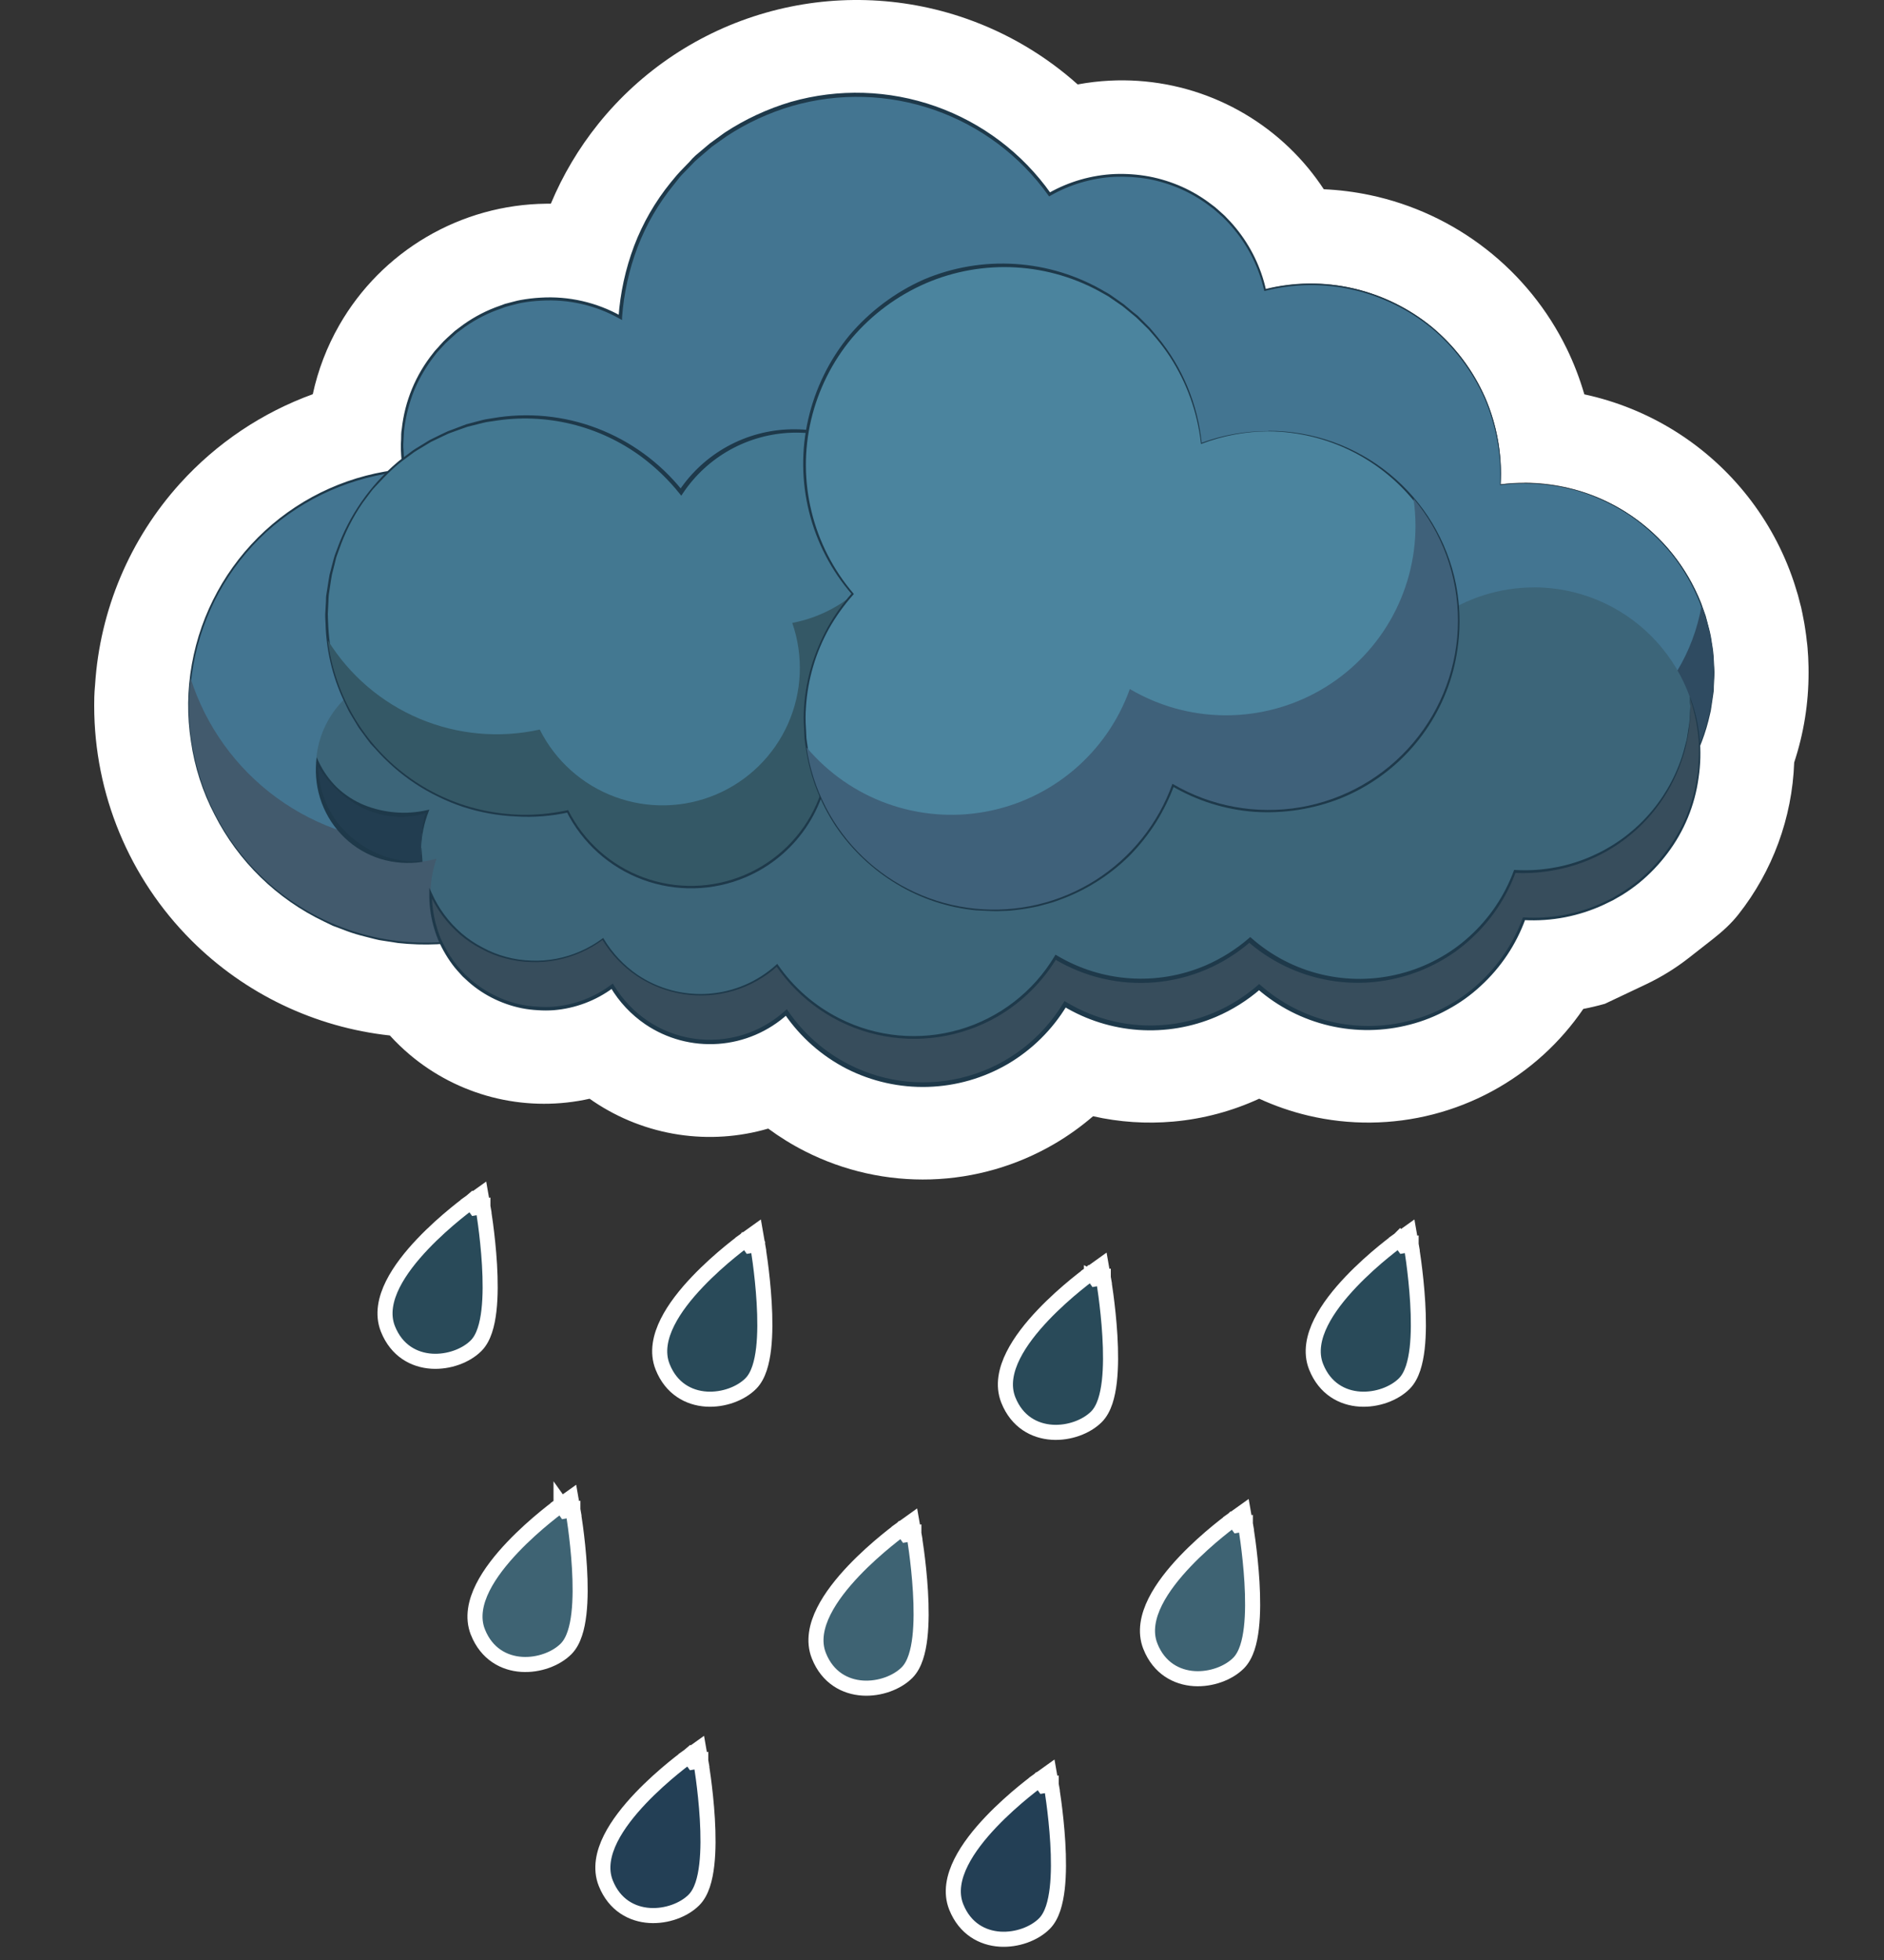 <svg width="100" height="104" viewBox="0 0 100 104" fill="none" xmlns="http://www.w3.org/2000/svg">
<rect x="0" y="0" width="100" height="104" fill="#333333" stroke="none"/>
<path fill-rule="evenodd" clip-rule="evenodd" d="M89.355 39.538C89.356 39.539 89.357 39.54 89.358 39.541C89.447 39.609 89.698 39.736 90.214 39.96C90.214 41.565 89.776 43.124 88.966 44.478C88.966 44.478 88.965 44.479 88.965 44.479C88.597 45.094 88.152 45.666 87.637 46.181C86.918 46.9 86.088 47.482 85.187 47.909C84.019 48.463 82.733 48.758 81.416 48.758C81.328 48.758 81.24 48.754 81.152 48.749C81.064 48.745 80.977 48.741 80.891 48.741C80.403 50.084 79.596 51.289 78.538 52.251C77.48 53.212 76.204 53.901 74.82 54.259C73.436 54.616 71.986 54.631 70.595 54.302C69.204 53.973 67.914 53.31 66.837 52.37C65.436 53.593 63.684 54.34 61.833 54.504C59.981 54.669 58.125 54.243 56.531 53.288C55.772 54.552 54.708 55.605 53.437 56.351C52.165 57.096 50.726 57.51 49.253 57.555C47.779 57.599 46.318 57.273 45.004 56.606C44.403 56.301 43.842 55.929 43.33 55.499C42.722 54.989 42.183 54.396 41.73 53.735C41.324 54.104 40.87 54.414 40.383 54.659C40.075 54.813 39.754 54.941 39.423 55.042C38.566 55.3 37.663 55.366 36.778 55.232C35.894 55.099 35.05 54.771 34.307 54.271C33.92 54.01 33.565 53.706 33.25 53.365C32.961 53.053 32.705 52.711 32.487 52.343C32.145 52.599 31.776 52.816 31.39 52.993C30.961 53.189 30.509 53.335 30.044 53.427C29.159 53.601 28.246 53.574 27.372 53.349C26.498 53.123 25.687 52.705 24.996 52.124C24.306 51.543 23.754 50.815 23.383 49.992C23.124 50.02 22.847 50.02 22.596 50.02C19.263 50.02 16.066 48.696 13.709 46.339C11.352 43.982 10.028 40.785 10.028 37.452C10.028 37.2 10.028 36.969 10.063 36.73C10.062 36.712 10.062 36.693 10.063 36.675C10.24 33.832 11.377 31.133 13.289 29.021C15.201 26.91 17.773 25.51 20.585 25.052C20.836 24.808 21.088 24.577 21.374 24.358C21.339 24.129 21.339 23.878 21.339 23.627C21.339 22.268 21.694 20.934 22.369 19.756C23.044 18.577 24.015 17.596 25.186 16.908C26.041 16.406 26.982 16.073 27.956 15.924C28.315 15.869 28.679 15.84 29.045 15.835C30.403 15.82 31.741 16.16 32.927 16.822C33.034 15.092 33.496 13.413 34.276 11.885C34.665 11.123 35.132 10.398 35.674 9.723C37.302 7.698 39.517 6.227 42.015 5.512C44.513 4.798 47.17 4.875 49.623 5.733C52.075 6.591 54.201 8.188 55.709 10.304C56.766 9.705 57.949 9.361 59.163 9.3C60.377 9.24 61.589 9.464 62.701 9.955C63.812 10.446 64.794 11.191 65.567 12.129C66.262 12.973 66.771 13.954 67.062 15.005C67.094 15.122 67.124 15.24 67.151 15.359C67.303 15.321 67.457 15.286 67.61 15.255C68.952 14.983 70.337 14.988 71.68 15.272C73.176 15.587 74.581 16.24 75.787 17.181C76.993 18.121 77.969 19.324 78.64 20.699C78.844 21.118 79.019 21.55 79.163 21.991C79.491 22.996 79.659 24.049 79.659 25.112C79.659 25.21 79.655 25.309 79.65 25.407C79.646 25.504 79.641 25.601 79.641 25.698C80.5 25.587 81.364 25.588 82.211 25.698C83.641 25.882 85.025 26.374 86.264 27.152C88.235 28.39 89.716 30.275 90.45 32.485C90.458 32.506 90.465 32.528 90.47 32.55C90.509 32.664 90.544 32.78 90.576 32.897C90.579 32.909 90.584 32.92 90.588 32.932C90.597 32.956 90.606 32.979 90.606 33.002C90.636 33.11 90.664 33.218 90.689 33.327C90.693 33.341 90.698 33.355 90.702 33.37C90.713 33.404 90.724 33.437 90.724 33.473C90.747 33.571 90.777 33.706 90.787 33.769C90.79 33.789 90.793 33.806 90.796 33.823C90.803 33.859 90.809 33.894 90.82 33.955C90.828 34.003 90.836 34.055 90.843 34.105C90.85 34.15 90.857 34.193 90.863 34.229C90.875 34.305 90.883 34.367 90.893 34.458C90.896 34.489 90.898 34.517 90.9 34.545C90.903 34.597 90.906 34.647 90.92 34.709C90.933 34.764 90.935 34.832 90.936 34.891C90.937 34.935 90.938 34.974 90.943 35.001C90.956 35.064 90.956 35.127 90.956 35.189C90.968 35.363 90.968 35.526 90.968 35.692C90.972 37.011 90.716 38.318 90.215 39.538C90.215 39.539 90.214 39.54 90.214 39.541V39.538C90.214 39.539 90.214 39.54 90.214 39.541C90.208 39.573 90.084 39.562 89.93 39.541C89.924 39.54 89.918 39.539 89.912 39.538H89.355ZM85.187 53.262L87.363 52.232C88.172 51.849 88.936 51.378 89.641 50.826L90.917 49.827C91.411 49.44 91.88 49.018 92.269 48.525C94.083 46.227 95.127 43.402 95.233 40.457C95.741 38.92 95.999 37.31 95.996 35.686L95.996 35.665C95.996 35.536 95.996 35.292 95.981 35.007C95.98 34.958 95.978 34.902 95.975 34.844C95.971 34.767 95.965 34.675 95.955 34.571C95.952 34.514 95.948 34.448 95.942 34.377C95.935 34.285 95.923 34.168 95.904 34.035C95.903 34.026 95.901 34.017 95.9 34.008C95.897 33.975 95.894 33.94 95.889 33.903C95.877 33.795 95.858 33.623 95.823 33.409C95.822 33.407 95.822 33.405 95.822 33.403L95.821 33.401C95.819 33.388 95.817 33.373 95.813 33.346C95.806 33.303 95.793 33.217 95.779 33.129C95.772 33.087 95.765 33.05 95.759 33.016C95.754 32.985 95.749 32.959 95.746 32.944C95.723 32.806 95.693 32.658 95.668 32.542C95.625 32.301 95.574 32.117 95.543 32.008C95.53 31.956 95.516 31.904 95.503 31.852C95.502 31.848 95.501 31.843 95.5 31.839C95.458 31.658 95.412 31.504 95.375 31.393C95.343 31.282 95.309 31.171 95.273 31.06C95.252 30.992 95.23 30.924 95.207 30.856C94.099 27.558 91.884 24.745 88.937 22.894C87.439 21.954 85.798 21.291 84.094 20.925C83.853 20.091 83.54 19.278 83.158 18.493C82.151 16.432 80.688 14.627 78.878 13.216C77.069 11.805 74.962 10.826 72.717 10.352C71.907 10.182 71.087 10.078 70.265 10.042C70.013 9.659 69.74 9.289 69.448 8.933C68.176 7.389 66.561 6.165 64.732 5.356C62.903 4.548 60.91 4.179 58.913 4.279C58.337 4.308 57.765 4.375 57.202 4.48C55.487 2.947 53.479 1.756 51.283 0.987C47.85 -0.214 44.129 -0.322 40.632 0.679C37.135 1.679 34.033 3.739 31.755 6.575C30.716 7.868 29.871 9.295 29.238 10.808C29.155 10.807 29.072 10.807 28.989 10.809C26.755 10.833 24.567 11.441 22.64 12.573C20.714 13.704 19.116 15.319 18.006 17.258C17.351 18.403 16.878 19.638 16.602 20.917C13.92 21.891 11.499 23.508 9.562 25.648C6.89 28.6 5.298 32.372 5.046 36.346C4.999 36.82 5 37.222 5 37.407C5 37.424 5 37.439 5 37.452C5 42.118 6.854 46.594 10.154 49.894C13.002 52.742 16.727 54.513 20.694 54.944C21.025 55.309 21.381 55.652 21.76 55.971C23.025 57.036 24.514 57.803 26.115 58.217C27.717 58.63 29.391 58.679 31.014 58.36C31.108 58.341 31.202 58.321 31.296 58.3C31.363 58.348 31.431 58.395 31.499 58.441C32.86 59.357 34.407 59.959 36.029 60.204C37.616 60.443 39.236 60.334 40.776 59.884C41.39 60.337 42.042 60.74 42.728 61.088C44.793 62.137 47.089 62.65 49.405 62.58C51.72 62.51 53.981 61.859 55.979 60.688C56.704 60.263 57.386 59.774 58.018 59.229C59.406 59.542 60.843 59.64 62.279 59.512C63.866 59.371 65.407 58.957 66.837 58.298C67.669 58.681 68.54 58.982 69.438 59.195C71.624 59.712 73.903 59.688 76.077 59.127C78.252 58.565 80.258 57.482 81.92 55.971C82.722 55.242 83.432 54.423 84.039 53.535C84.426 53.46 84.809 53.369 85.187 53.262ZM95.918 34.252L95.918 34.251C95.918 34.253 95.918 34.254 95.918 34.252ZM91.862 35.189H91.862C91.864 35.19 91.865 35.191 91.867 35.192C91.865 35.191 91.864 35.19 91.862 35.189Z" fill="white"/>
<path d="M80.913 25.64C80.487 25.64 80.061 25.668 79.639 25.723C79.639 25.529 79.656 25.333 79.656 25.137C79.657 23.607 79.308 22.098 78.637 20.724C77.966 19.349 76.99 18.146 75.784 17.205C74.578 16.265 73.174 15.612 71.677 15.296C70.18 14.981 68.632 15.011 67.148 15.384C66.882 14.197 66.342 13.088 65.57 12.148C64.799 11.207 63.818 10.46 62.706 9.966C61.594 9.473 60.382 9.247 59.167 9.306C57.952 9.364 56.767 9.707 55.709 10.306C54.201 8.19 52.075 6.593 49.623 5.735C47.17 4.877 44.512 4.8 42.014 5.514C39.517 6.229 37.301 7.7 35.674 9.726C34.047 11.751 33.087 14.231 32.927 16.824C31.643 16.109 30.184 15.771 28.716 15.85C27.249 15.928 25.833 16.42 24.634 17.269C23.434 18.118 22.499 19.288 21.936 20.646C21.373 22.003 21.205 23.492 21.452 24.941C18.707 25.192 16.12 26.339 14.091 28.205C12.061 30.071 10.702 32.553 10.222 35.267C9.741 37.982 10.167 40.779 11.433 43.229C12.699 45.678 14.735 47.642 17.228 48.82C19.72 49.998 22.531 50.324 25.227 49.747C27.923 49.17 30.354 47.723 32.147 45.629C33.939 43.534 34.993 40.908 35.147 38.155C35.3 35.403 34.544 32.676 32.995 30.395C34.584 29.486 35.803 28.049 36.441 26.333C37.777 27.713 39.41 28.769 41.217 29.419C43.024 30.069 44.956 30.296 46.864 30.084C48.773 29.871 50.607 29.224 52.226 28.192C53.846 27.16 55.207 25.771 56.206 24.131C57.249 24.629 58.391 24.887 59.547 24.885C59.547 24.968 59.547 25.051 59.547 25.137C59.545 26.565 59.848 27.978 60.436 29.28C61.023 30.582 61.882 31.744 62.954 32.687C64.026 33.631 65.288 34.335 66.654 34.753C68.02 35.17 69.459 35.292 70.876 35.108C70.876 35.302 70.859 35.498 70.859 35.694C70.859 37.683 71.448 39.627 72.553 41.28C73.658 42.934 75.228 44.223 77.066 44.984C78.903 45.745 80.924 45.944 82.875 45.556C84.825 45.168 86.617 44.21 88.023 42.804C89.429 41.398 90.387 39.606 90.775 37.656C91.163 35.705 90.964 33.684 90.203 31.846C89.442 30.009 88.153 28.439 86.499 27.334C84.846 26.229 82.902 25.64 80.913 25.64Z" fill="#437591"/>
<path d="M80.913 25.652C80.487 25.653 80.061 25.682 79.639 25.738H79.621V25.72C79.7 24.148 79.417 22.578 78.794 21.133C78.152 19.697 77.193 18.426 75.989 17.415C74.77 16.422 73.339 15.724 71.806 15.374C70.274 15.026 68.681 15.046 67.158 15.432L67.108 15.444L67.095 15.394C66.825 14.218 66.284 13.121 65.517 12.189C65.327 11.957 65.124 11.735 64.909 11.525C64.798 11.422 64.682 11.327 64.572 11.226L64.401 11.078L64.22 10.945C63.743 10.579 63.224 10.272 62.674 10.03C62.124 9.789 61.549 9.611 60.959 9.499C60.368 9.397 59.767 9.358 59.167 9.381C57.964 9.444 56.792 9.788 55.746 10.387L55.683 10.422L55.641 10.361C54.142 8.264 52.03 6.682 49.596 5.834C47.162 4.985 44.524 4.912 42.047 5.623C40.819 5.982 39.65 6.521 38.58 7.222L37.798 7.775L37.069 8.398C36.946 8.5 36.83 8.611 36.723 8.73L36.388 9.074C36.28 9.19 36.162 9.298 36.062 9.424L35.762 9.803C34.951 10.795 34.304 11.91 33.844 13.106C33.39 14.305 33.112 15.563 33.017 16.842V16.983L32.897 16.915C31.63 16.201 30.185 15.867 28.734 15.952C28.373 15.969 28.014 16.01 27.658 16.075C27.482 16.108 27.309 16.163 27.133 16.203L26.881 16.271C26.794 16.296 26.711 16.331 26.63 16.362C25.936 16.593 25.278 16.924 24.68 17.345L24.245 17.669C24.109 17.787 23.976 17.92 23.843 18.031C23.706 18.151 23.579 18.28 23.46 18.418C23.342 18.554 23.209 18.669 23.104 18.825C22.654 19.392 22.282 20.017 21.997 20.683C21.726 21.354 21.543 22.058 21.454 22.777C21.432 22.957 21.432 23.139 21.419 23.32C21.407 23.5 21.397 23.681 21.419 23.863C21.429 24.224 21.465 24.584 21.525 24.941V25.009H21.459C18.73 25.266 16.157 26.4 14.125 28.241C12.103 30.102 10.747 32.575 10.264 35.28C10.026 36.623 10.014 37.997 10.228 39.344C10.424 40.694 10.849 42.001 11.485 43.208C12.752 45.642 14.783 47.593 17.267 48.761L17.727 48.982L18.204 49.158C18.519 49.284 18.842 49.39 19.17 49.477C19.501 49.56 19.828 49.653 20.16 49.728L21.165 49.882C22.518 50.021 23.884 49.955 25.218 49.685C26.548 49.391 27.821 48.881 28.988 48.177C30.159 47.486 31.206 46.603 32.082 45.563C32.953 44.525 33.654 43.356 34.159 42.099C34.667 40.84 34.957 39.504 35.018 38.148C35.185 35.421 34.441 32.716 32.902 30.458L32.831 30.358L32.94 30.297C34.503 29.4 35.704 27.983 36.333 26.293L36.396 26.122L36.524 26.253C37.846 27.622 39.464 28.668 41.255 29.312C43.045 29.956 44.96 30.18 46.85 29.966C48.741 29.76 50.558 29.119 52.159 28.093C53.759 27.065 55.106 25.69 56.103 24.071L56.158 23.978L56.256 24.026C57.285 24.513 58.409 24.766 59.547 24.765H59.67V24.886C59.624 27.041 60.277 29.152 61.531 30.905C62.786 32.658 64.573 33.959 66.628 34.611C66.972 34.702 67.317 34.797 67.663 34.862C68.01 34.928 68.367 34.983 68.722 35.011C69.076 35.038 69.433 35.056 69.79 35.051C70.147 35.045 70.502 35.019 70.856 34.973L70.997 34.958V35.104C70.997 35.355 70.966 35.606 70.984 35.843L71.019 36.582C71.034 36.833 71.087 37.072 71.117 37.316L71.173 37.683L71.263 38.042C71.489 39.005 71.865 39.927 72.377 40.775L72.568 41.091L72.666 41.25L72.776 41.398L73.219 41.994C73.536 42.373 73.879 42.73 74.244 43.062C74.422 43.233 74.611 43.393 74.81 43.54C75.011 43.685 75.202 43.844 75.408 43.98L76.042 44.367C76.25 44.5 76.484 44.59 76.703 44.703C77.598 45.132 78.555 45.417 79.538 45.548L79.905 45.603L80.277 45.623C80.528 45.623 80.78 45.659 81.019 45.651L81.76 45.616C81.884 45.612 82.008 45.6 82.13 45.578L82.497 45.523L82.866 45.468C82.987 45.447 83.118 45.41 83.228 45.38C83.467 45.317 83.711 45.267 83.947 45.191L84.646 44.94C84.763 44.9 84.878 44.851 84.988 44.794L85.322 44.633C86.218 44.201 87.04 43.632 87.76 42.946C87.947 42.782 88.122 42.605 88.283 42.416C88.456 42.237 88.618 42.049 88.768 41.85L89.213 41.255L89.6 40.619C90.093 39.755 90.455 38.823 90.674 37.854C90.708 37.734 90.733 37.612 90.747 37.489L90.805 37.12L90.86 36.753C90.875 36.63 90.875 36.501 90.885 36.381C90.885 36.129 90.915 35.878 90.918 35.627L90.882 34.872C90.868 34.624 90.839 34.378 90.794 34.133C90.765 33.886 90.719 33.641 90.656 33.399L90.47 32.678L90.219 31.977C89.85 31.049 89.347 30.181 88.726 29.4C88.097 28.627 87.364 27.945 86.546 27.374C85.715 26.822 84.811 26.385 83.862 26.077C82.902 25.804 81.91 25.661 80.913 25.652ZM80.913 25.627C81.914 25.64 82.909 25.787 83.872 26.064C85.803 26.652 87.513 27.81 88.776 29.385C89.402 30.169 89.91 31.041 90.284 31.972L90.535 32.675L90.727 33.404C90.79 33.647 90.837 33.894 90.867 34.143C90.915 34.392 90.946 34.644 90.96 34.898L91.001 35.652C91.001 35.903 90.978 36.154 90.968 36.406C90.968 36.531 90.968 36.657 90.945 36.783L90.89 37.155L90.835 37.527C90.82 37.651 90.796 37.775 90.764 37.896C90.55 38.872 90.195 39.811 89.711 40.684L89.319 41.328L88.871 41.933C88.721 42.135 88.558 42.326 88.384 42.507C88.221 42.698 88.045 42.879 87.858 43.047C87.131 43.744 86.3 44.324 85.395 44.766L85.056 44.93C84.945 44.989 84.83 45.039 84.711 45.081L84.002 45.332C83.764 45.407 83.517 45.462 83.273 45.528C83.153 45.558 83.022 45.598 82.906 45.618L82.534 45.676L82.162 45.734C82.039 45.756 81.913 45.77 81.788 45.774L81.034 45.815C80.782 45.815 80.531 45.797 80.28 45.789L79.903 45.772L79.531 45.716C78.529 45.587 77.553 45.302 76.64 44.872C76.416 44.759 76.18 44.666 75.964 44.532L75.318 44.143C75.106 44.005 74.91 43.844 74.707 43.698C74.502 43.549 74.308 43.386 74.126 43.21C73.751 42.873 73.399 42.511 73.073 42.127L72.618 41.531L72.505 41.38L72.404 41.219L72.208 40.898C71.68 40.034 71.291 39.092 71.057 38.108L70.962 37.74L70.904 37.366C70.868 37.115 70.813 36.863 70.798 36.612L70.758 35.858C70.74 35.606 70.758 35.355 70.758 35.104L70.894 35.232C70.532 35.281 70.168 35.309 69.803 35.317C69.438 35.317 69.074 35.287 68.709 35.275C68.345 35.262 67.985 35.172 67.623 35.124C67.261 35.076 66.914 34.948 66.56 34.855C64.45 34.194 62.612 32.863 61.326 31.064C60.039 29.265 59.374 27.096 59.431 24.886L59.554 25.009C58.379 25.014 57.217 24.756 56.153 24.255L56.309 24.209C55.294 25.86 53.92 27.26 52.287 28.304C50.653 29.345 48.801 29.997 46.876 30.212C44.95 30.427 43.001 30.198 41.177 29.543C39.355 28.884 37.707 27.818 36.358 26.426L36.549 26.386C35.9 28.126 34.662 29.584 33.05 30.506L33.088 30.343C34.653 32.641 35.407 35.395 35.23 38.17C35.162 39.552 34.861 40.912 34.34 42.192C33.818 43.471 33.097 44.659 32.203 45.711C31.311 46.76 30.247 47.651 29.058 48.346C27.876 49.052 26.586 49.562 25.24 49.854C23.892 50.123 22.51 50.186 21.143 50.04L20.137 49.884C19.803 49.814 19.471 49.716 19.132 49.633C18.8 49.544 18.475 49.435 18.157 49.306L17.674 49.127L17.211 48.904C14.7 47.707 12.654 45.715 11.392 43.235C10.755 42.017 10.33 40.7 10.135 39.339C9.924 37.983 9.94 36.601 10.183 35.249C10.665 32.527 12.029 30.038 14.063 28.165C16.098 26.293 18.691 25.141 21.444 24.886L21.389 24.958C21.327 24.595 21.29 24.228 21.279 23.86C21.273 23.676 21.277 23.493 21.291 23.309C21.291 23.126 21.291 22.94 21.326 22.759C21.485 21.287 22.063 19.891 22.99 18.737C23.096 18.586 23.242 18.458 23.352 18.32C23.472 18.18 23.602 18.048 23.739 17.925C23.878 17.802 24.011 17.674 24.149 17.556L24.592 17.224C25.192 16.796 25.852 16.457 26.55 16.218C26.638 16.188 26.723 16.153 26.801 16.125L27.067 16.055C27.248 16.012 27.424 15.957 27.605 15.924C27.968 15.857 28.335 15.813 28.704 15.793C30.187 15.703 31.665 16.041 32.962 16.766L32.829 16.839C32.92 15.542 33.2 14.265 33.658 13.049C34.121 11.832 34.776 10.698 35.596 9.688L35.918 9.301C36.021 9.175 36.139 9.064 36.25 8.944L36.589 8.594C36.692 8.47 36.804 8.353 36.924 8.245L37.678 7.609L38.465 7.038C39.551 6.325 40.737 5.774 41.984 5.404C44.503 4.687 47.183 4.769 49.653 5.639C52.124 6.51 54.263 8.125 55.776 10.263L55.668 10.241C56.737 9.635 57.935 9.291 59.162 9.235C59.773 9.211 60.385 9.254 60.987 9.364C61.587 9.478 62.173 9.661 62.732 9.909C63.289 10.158 63.815 10.472 64.298 10.844L64.481 10.982L64.655 11.133C64.768 11.234 64.883 11.334 64.994 11.437C65.211 11.652 65.417 11.877 65.61 12.114C66.386 13.065 66.93 14.183 67.198 15.381L67.136 15.344C68.674 14.957 70.283 14.943 71.829 15.301C73.37 15.661 74.809 16.369 76.034 17.372C77.24 18.392 78.2 19.672 78.842 21.115C79.462 22.569 79.74 24.145 79.656 25.723L79.639 25.707C80.062 25.659 80.487 25.636 80.913 25.64V25.627Z" fill="#1E394A"/>
<path d="M22.093 44.744C19.426 44.744 16.828 43.896 14.675 42.322C12.521 40.748 10.925 38.53 10.115 35.988C10.058 36.475 10.029 36.964 10.027 37.454C10.028 39.267 10.421 41.059 11.18 42.706C11.938 44.353 13.044 45.816 14.421 46.995C15.798 48.175 17.415 49.042 19.159 49.538C20.903 50.034 22.733 50.146 24.525 49.868C26.317 49.59 28.027 48.927 29.538 47.925C31.05 46.924 32.327 45.607 33.281 44.065C34.236 42.524 34.846 40.794 35.069 38.994C35.292 37.195 35.123 35.369 34.574 33.641C34.214 36.699 32.745 39.519 30.445 41.566C28.144 43.612 25.172 44.743 22.093 44.744Z" fill="#425A6D"/>
<path d="M90.317 32.132C89.886 34.612 88.541 36.84 86.547 38.377C84.554 39.913 82.056 40.645 79.549 40.43C77.041 40.214 74.706 39.066 73.004 37.212C71.302 35.358 70.357 32.932 70.356 30.416C70.356 30.22 70.356 30.023 70.373 29.83C68.957 30.013 67.517 29.892 66.151 29.474C64.785 29.057 63.524 28.352 62.451 27.409C61.379 26.465 60.52 25.303 59.933 24.001C59.345 22.699 59.042 21.287 59.044 19.858C59.044 19.773 59.044 19.69 59.044 19.607C57.888 19.608 56.747 19.35 55.703 18.853C54.582 20.695 53.005 22.218 51.125 23.274C49.245 24.331 47.124 24.886 44.968 24.886C41.423 24.886 43.733 28.251 41.448 25.891C40.81 27.615 40.008 25.994 38.432 26.896C39.302 28.176 34 27.844 34.352 29.41C35.275 28.578 37.741 31.363 38.181 30.164C40.465 32.525 41.926 30.164 45.47 30.164C47.627 30.164 49.748 29.609 51.628 28.553C53.508 27.496 55.085 25.974 56.206 24.131C57.249 24.629 58.391 24.887 59.547 24.886C59.547 24.968 59.547 25.051 59.547 25.137C59.545 26.565 59.848 27.978 60.436 29.28C61.023 30.582 61.882 31.744 62.954 32.687C64.026 33.631 65.288 34.335 66.654 34.753C68.02 35.17 69.459 35.292 70.876 35.109C70.876 35.302 70.859 35.498 70.859 35.694C70.859 37.168 71.183 38.623 71.808 39.958C72.433 41.292 73.344 42.473 74.476 43.416C75.608 44.359 76.934 45.042 78.359 45.417C79.784 45.791 81.274 45.847 82.724 45.582C84.173 45.317 85.546 44.736 86.747 43.881C87.947 43.026 88.945 41.918 89.669 40.635C90.393 39.352 90.827 37.925 90.939 36.456C91.051 34.986 90.838 33.511 90.317 32.132Z" fill="#2F4B61"/>
<path d="M81.416 31.17C79.608 31.169 77.844 31.726 76.364 32.764C74.884 33.801 73.76 35.269 73.143 36.969C72.97 36.969 72.794 36.951 72.618 36.951C70.491 36.949 68.436 37.72 66.837 39.12C65.867 38.276 64.724 37.654 63.489 37.298C62.253 36.943 60.954 36.863 59.684 37.063C58.414 37.264 57.203 37.74 56.138 38.459C55.071 39.178 54.176 40.122 53.514 41.224C52.505 40.62 51.385 40.224 50.22 40.059C49.055 39.895 47.869 39.966 46.733 40.268C45.596 40.57 44.531 41.097 43.601 41.818C42.672 42.539 41.896 43.439 41.32 44.465C40.278 43.676 39.008 43.246 37.701 43.241C36.394 43.236 35.121 43.656 34.073 44.437C33.348 43.213 32.214 42.285 30.871 41.816C29.528 41.348 28.062 41.369 26.733 41.876C26.824 41.498 26.869 41.11 26.869 40.722C26.874 39.664 26.546 38.631 25.932 37.769C25.318 36.907 24.449 36.26 23.448 35.919C22.446 35.578 21.363 35.56 20.351 35.867C19.338 36.175 18.448 36.793 17.806 37.634C17.164 38.475 16.802 39.496 16.771 40.553C16.741 41.611 17.043 42.651 17.636 43.528C18.228 44.404 19.081 45.073 20.074 45.438C21.067 45.804 22.149 45.848 23.169 45.566C22.751 46.785 22.735 48.106 23.123 49.335C23.511 50.564 24.283 51.637 25.325 52.396C26.367 53.155 27.624 53.56 28.913 53.552C30.202 53.544 31.454 53.124 32.487 52.352C32.943 53.122 33.565 53.781 34.307 54.281C35.049 54.78 35.893 55.109 36.778 55.242C37.663 55.375 38.566 55.31 39.422 55.051C40.279 54.792 41.067 54.346 41.73 53.745C42.564 54.961 43.69 55.947 45.005 56.614C46.32 57.281 47.781 57.606 49.254 57.561C50.728 57.516 52.166 57.101 53.438 56.355C54.709 55.608 55.773 54.555 56.53 53.29C58.125 54.245 59.981 54.671 61.833 54.507C63.684 54.342 65.436 53.595 66.837 52.373C67.914 53.312 69.204 53.975 70.595 54.304C71.986 54.633 73.436 54.619 74.82 54.261C76.204 53.904 77.48 53.214 78.538 52.253C79.596 51.291 80.403 50.087 80.891 48.743C81.064 48.743 81.24 48.76 81.416 48.76C83.749 48.76 85.987 47.834 87.637 46.184C89.287 44.534 90.214 42.296 90.214 39.963C90.214 37.629 89.287 35.391 87.637 33.742C85.987 32.092 83.749 31.165 81.416 31.165V31.17Z" fill="#3C6579"/>
<path d="M26.366 38.52C26.347 38.802 26.304 39.082 26.238 39.357C26.374 39.307 26.512 39.264 26.65 39.221C26.574 38.98 26.479 38.746 26.366 38.52Z" fill="#223D50"/>
<path d="M26.366 38.532C26.422 38.583 26.422 38.67 26.434 38.741C26.443 38.813 26.443 38.885 26.434 38.957C26.419 39.029 26.393 39.099 26.356 39.163C26.318 39.226 26.293 39.295 26.281 39.367L26.228 39.322C26.296 39.292 26.361 39.256 26.422 39.213C26.483 39.17 26.55 39.134 26.62 39.105L26.54 39.256C26.485 39.146 26.442 39.031 26.412 38.912C26.396 38.849 26.384 38.789 26.374 38.726C26.364 38.663 26.331 38.587 26.366 38.532ZM26.366 38.507C26.426 38.549 26.479 38.599 26.525 38.655C26.566 38.707 26.603 38.761 26.635 38.819C26.701 38.932 26.746 39.056 26.768 39.186L26.791 39.312L26.688 39.337C26.618 39.353 26.546 39.363 26.474 39.367C26.401 39.367 26.327 39.376 26.256 39.394L26.183 39.414L26.203 39.349C26.223 39.28 26.228 39.207 26.218 39.136C26.207 39.066 26.207 38.994 26.218 38.924C26.23 38.855 26.247 38.787 26.268 38.721C26.288 38.645 26.322 38.572 26.366 38.507Z" fill="#1E394A"/>
<path d="M22.344 44.995C22.344 44.334 22.453 43.677 22.666 43.052C21.539 43.366 20.337 43.274 19.271 42.794C18.204 42.313 17.34 41.473 16.829 40.42C16.829 40.521 16.814 40.619 16.814 40.722C16.814 42.055 17.344 43.334 18.287 44.277C19.23 45.219 20.508 45.749 21.842 45.749C22.025 45.749 22.208 45.737 22.39 45.714C22.359 45.475 22.344 45.235 22.344 44.995Z" fill="#223D50"/>
<path d="M22.344 44.995C22.344 44.664 22.367 44.334 22.412 44.007C22.454 43.677 22.522 43.351 22.616 43.032L22.696 43.115C22.13 43.304 21.532 43.377 20.937 43.331C20.347 43.281 19.772 43.123 19.24 42.863C18.187 42.333 17.326 41.489 16.774 40.448L16.892 40.423C16.871 41.14 17 41.855 17.272 42.519C17.339 42.684 17.415 42.845 17.498 43.002C17.581 43.16 17.684 43.306 17.774 43.459C17.865 43.612 17.986 43.743 18.104 43.879C18.22 44.012 18.342 44.14 18.471 44.261C18.989 44.75 19.599 45.131 20.265 45.382C20.94 45.645 21.665 45.752 22.387 45.694L22.367 45.716C22.359 45.475 22.344 45.246 22.344 44.995ZM22.369 44.995C22.387 45.234 22.402 45.475 22.422 45.711V45.734H22.402C21.669 45.844 20.921 45.791 20.21 45.578C19.493 45.358 18.837 44.973 18.295 44.455C17.755 43.938 17.339 43.307 17.078 42.608C16.817 41.908 16.717 41.158 16.787 40.415L16.807 40.181L16.902 40.39C17.144 40.911 17.479 41.384 17.89 41.785C18.306 42.181 18.792 42.496 19.323 42.715C19.85 42.928 20.406 43.059 20.972 43.105C21.539 43.153 22.111 43.114 22.666 42.986L22.789 42.959L22.747 43.072C22.628 43.377 22.535 43.691 22.47 44.012C22.401 44.335 22.363 44.664 22.357 44.995H22.369Z" fill="#1E394A"/>
<path d="M89.711 37.001C89.711 37.15 89.724 37.303 89.724 37.454C89.724 39.787 88.797 42.025 87.147 43.675C85.497 45.325 83.259 46.252 80.926 46.252C80.75 46.252 80.574 46.252 80.4 46.234C79.914 47.58 79.106 48.787 78.047 49.75C76.989 50.713 75.711 51.404 74.325 51.761C72.939 52.119 71.487 52.133 70.094 51.802C68.702 51.472 67.411 50.806 66.334 49.864C64.933 51.085 63.181 51.831 61.329 51.995C59.478 52.159 57.622 51.732 56.028 50.776C55.269 52.041 54.205 53.094 52.932 53.839C51.66 54.585 50.221 54.999 48.747 55.043C47.273 55.087 45.812 54.76 44.498 54.092C43.183 53.423 42.058 52.435 41.225 51.219C40.562 51.82 39.774 52.266 38.917 52.525C38.061 52.784 37.158 52.849 36.273 52.716C35.388 52.582 34.544 52.254 33.802 51.754C33.06 51.254 32.438 50.596 31.982 49.826C31.254 50.37 30.413 50.742 29.522 50.915C28.63 51.088 27.711 51.057 26.833 50.826C25.954 50.594 25.14 50.167 24.45 49.576C23.76 48.986 23.212 48.247 22.847 47.416C22.847 47.446 22.847 47.476 22.847 47.508C22.847 48.628 23.158 49.725 23.746 50.677C24.334 51.63 25.174 52.4 26.175 52.901C27.175 53.403 28.295 53.617 29.41 53.519C30.525 53.42 31.59 53.014 32.487 52.345C32.943 53.115 33.565 53.773 34.307 54.273C35.049 54.773 35.893 55.101 36.778 55.234C37.663 55.368 38.566 55.303 39.423 55.044C40.279 54.785 41.067 54.339 41.73 53.737C42.563 54.953 43.689 55.94 45.004 56.608C46.318 57.275 47.779 57.602 49.252 57.557C50.726 57.513 52.165 57.098 53.436 56.353C54.708 55.607 55.772 54.554 56.531 53.29C58.125 54.245 59.981 54.671 61.833 54.507C63.684 54.342 65.436 53.595 66.837 52.373C67.914 53.312 69.204 53.975 70.595 54.304C71.986 54.633 73.436 54.618 74.82 54.261C76.204 53.904 77.48 53.214 78.538 52.253C79.596 51.291 80.403 50.087 80.891 48.743C81.064 48.743 81.24 48.76 81.416 48.76C82.827 48.762 84.218 48.424 85.471 47.776C86.724 47.127 87.802 46.187 88.616 45.034C89.429 43.881 89.953 42.549 90.144 41.151C90.334 39.753 90.186 38.33 89.711 37.001Z" fill="#374D5C"/>
<path d="M89.711 37.014C89.822 38.885 89.332 40.742 88.311 42.314C87.291 43.886 85.794 45.089 84.04 45.749C82.872 46.185 81.628 46.379 80.383 46.317L80.456 46.269C79.961 47.623 79.148 48.838 78.085 49.811C77.555 50.304 76.964 50.727 76.326 51.068C75.691 51.415 75.016 51.681 74.315 51.86C72.916 52.226 71.45 52.245 70.043 51.915C68.636 51.585 67.33 50.916 66.241 49.967H66.381C64.964 51.203 63.192 51.958 61.318 52.122C59.445 52.287 57.568 51.852 55.957 50.882L56.088 50.849C55.316 52.123 54.239 53.184 52.953 53.936C51.016 55.053 48.729 55.397 46.549 54.9C44.369 54.403 42.458 53.1 41.197 51.254H41.277C40.608 51.859 39.813 52.307 38.949 52.566C38.085 52.824 37.174 52.887 36.283 52.75C35.393 52.612 34.545 52.282 33.797 51.782C33.052 51.276 32.425 50.614 31.959 49.844H32.024C31.291 50.392 30.444 50.767 29.546 50.942C29.099 51.032 28.642 51.069 28.186 51.05C27.73 51.038 27.277 50.972 26.836 50.854C26.392 50.74 25.964 50.571 25.562 50.352C25.156 50.146 24.777 49.893 24.431 49.597C23.733 49.001 23.177 48.257 22.804 47.418L22.927 47.393C22.921 47.947 22.991 48.499 23.136 49.034C23.209 49.302 23.298 49.565 23.402 49.821C23.517 50.073 23.645 50.318 23.787 50.555C23.93 50.792 24.089 51.018 24.262 51.234C24.348 51.344 24.446 51.44 24.539 51.546L24.677 51.696L24.833 51.837C25.236 52.215 25.692 52.533 26.185 52.782C26.922 53.166 27.735 53.383 28.566 53.416C28.841 53.438 29.117 53.438 29.393 53.416C30.498 53.32 31.554 52.917 32.442 52.252L32.527 52.187L32.585 52.28C33.039 53.032 33.652 53.677 34.38 54.17C35.109 54.659 35.939 54.979 36.808 55.108C37.677 55.235 38.563 55.171 39.405 54.919C40.244 54.664 41.017 54.226 41.667 53.637L41.765 53.549L41.838 53.657C42.663 54.855 43.774 55.827 45.07 56.487C47.027 57.483 49.289 57.7 51.399 57.093C53.509 56.487 55.31 55.102 56.44 53.22L56.503 53.117L56.606 53.179C58.175 54.121 60.002 54.542 61.825 54.382C63.648 54.221 65.373 53.487 66.754 52.285L66.836 52.214L66.919 52.285C67.979 53.216 69.25 53.875 70.622 54.203C71.994 54.531 73.426 54.519 74.792 54.167C75.474 53.998 76.132 53.745 76.75 53.413C77.373 53.084 77.951 52.676 78.47 52.199C79.519 51.249 80.323 50.06 80.815 48.733L80.835 48.678H80.895C82.335 48.765 83.774 48.495 85.083 47.891L85.568 47.659L86.031 47.38C86.336 47.193 86.63 46.987 86.911 46.764C87.469 46.31 87.97 45.79 88.401 45.214C88.837 44.641 89.203 44.018 89.49 43.358C89.768 42.693 89.963 41.995 90.07 41.282C90.105 41.105 90.129 40.926 90.143 40.747L90.173 40.206C90.194 39.846 90.186 39.484 90.148 39.126C90.116 38.766 90.06 38.409 89.982 38.057C89.945 37.881 89.899 37.705 89.852 37.532C89.804 37.358 89.736 37.175 89.711 37.014ZM89.711 36.989C90.224 38.358 90.377 39.837 90.156 41.282C89.959 42.732 89.392 44.107 88.509 45.274C88.072 45.858 87.566 46.388 87.001 46.85C86.717 47.079 86.419 47.291 86.109 47.483L85.631 47.76L85.141 47.999C83.812 48.618 82.35 48.901 80.885 48.821L80.966 48.768C80.473 50.124 79.659 51.34 78.595 52.315C78.066 52.808 77.474 53.231 76.836 53.572C76.206 53.92 75.534 54.187 74.838 54.366C73.437 54.733 71.967 54.753 70.557 54.423C69.147 54.093 67.838 53.424 66.746 52.473H66.912C66.205 53.087 65.407 53.587 64.546 53.956C63.251 54.508 61.843 54.746 60.438 54.65C59.033 54.553 57.67 54.125 56.462 53.401L56.628 53.358C55.856 54.637 54.777 55.703 53.489 56.46C52.198 57.211 50.74 57.628 49.247 57.672C47.755 57.716 46.275 57.386 44.942 56.711C43.614 56.029 42.478 55.026 41.637 53.793L41.808 53.813C40.791 54.736 39.493 55.291 38.123 55.389C36.752 55.486 35.389 55.121 34.252 54.351C33.5 53.838 32.869 53.167 32.404 52.385L32.547 52.415C31.628 53.097 30.536 53.508 29.395 53.602C29.112 53.623 28.828 53.623 28.546 53.602C28.262 53.588 27.98 53.553 27.701 53.499C27.144 53.386 26.605 53.197 26.1 52.938C25.595 52.68 25.129 52.351 24.717 51.96L24.559 51.815L24.418 51.659C24.325 51.551 24.222 51.45 24.137 51.339C23.96 51.117 23.799 50.884 23.654 50.641C23.509 50.398 23.378 50.146 23.264 49.886C23.157 49.625 23.067 49.356 22.995 49.082C22.848 48.535 22.778 47.97 22.787 47.403V47.099L22.912 47.38C23.276 48.202 23.816 48.932 24.496 49.52C24.837 49.814 25.212 50.067 25.612 50.274C26.009 50.492 26.431 50.661 26.869 50.776C27.301 50.893 27.746 50.958 28.194 50.97C28.642 50.99 29.092 50.957 29.533 50.872C30.418 50.702 31.253 50.335 31.977 49.799L32.017 49.768L32.042 49.811C32.497 50.573 33.112 51.228 33.844 51.729C34.956 52.475 36.285 52.827 37.621 52.729C38.956 52.63 40.219 52.087 41.209 51.186L41.255 51.143L41.29 51.194C42.125 52.399 43.248 53.376 44.558 54.037C46.526 55.033 48.798 55.247 50.917 54.635C53.036 54.022 54.845 52.629 55.977 50.736L56.025 50.656L56.105 50.703C57.285 51.406 58.613 51.82 59.983 51.911C61.352 52.003 62.724 51.769 63.986 51.229C64.823 50.867 65.601 50.38 66.291 49.783L66.361 49.721L66.432 49.783C67.493 50.717 68.767 51.376 70.142 51.704C71.517 52.032 72.951 52.019 74.32 51.666C75.002 51.492 75.661 51.235 76.28 50.9C76.903 50.569 77.482 50.16 78.002 49.683C79.051 48.731 79.856 47.54 80.347 46.212L80.365 46.161H80.42C81.646 46.234 82.873 46.049 84.023 45.618C85.173 45.188 86.22 44.522 87.097 43.663C87.974 42.799 88.66 41.76 89.108 40.614C89.224 40.329 89.32 40.037 89.397 39.739L89.515 39.294C89.553 39.146 89.565 38.99 89.593 38.839L89.666 38.384C89.681 38.231 89.686 38.077 89.696 37.924L89.721 37.464C89.693 37.303 89.696 37.14 89.696 36.989H89.711Z" fill="#1E394A"/>
<path d="M49.492 30.164C49.492 28.6 48.989 27.078 48.057 25.822C47.126 24.567 45.815 23.644 44.319 23.19C42.822 22.736 41.219 22.775 39.747 23.302C38.275 23.828 37.011 24.815 36.142 26.115C34.97 24.638 33.425 23.502 31.666 22.825C29.907 22.147 27.998 21.953 26.139 22.262C24.279 22.572 22.537 23.374 21.091 24.584C19.647 25.795 18.552 27.37 17.922 29.147C17.292 30.923 17.148 32.836 17.507 34.687C17.866 36.537 18.714 38.258 19.963 39.67C21.211 41.082 22.815 42.134 24.608 42.717C26.401 43.3 28.317 43.392 30.157 42.984C30.986 44.639 32.414 45.916 34.151 46.557C35.888 47.197 37.803 47.153 39.509 46.433C41.214 45.713 42.582 44.371 43.334 42.68C44.087 40.989 44.167 39.074 43.56 37.326C45.228 37.01 46.733 36.121 47.816 34.814C48.899 33.506 49.492 31.862 49.492 30.164Z" fill="#437891"/>
<path d="M49.492 30.164C49.481 29.39 49.353 28.621 49.115 27.884C48.873 27.149 48.511 26.459 48.044 25.841C47.349 24.917 46.443 24.173 45.401 23.672C44.36 23.171 43.213 22.927 42.058 22.959C40.902 22.992 39.772 23.302 38.76 23.862C37.749 24.422 36.886 25.216 36.245 26.177L36.162 26.303L36.067 26.185C35.486 25.461 34.816 24.814 34.073 24.257C32.951 23.424 31.672 22.825 30.314 22.497C28.955 22.169 27.544 22.117 26.165 22.347L25.821 22.397C25.708 22.417 25.595 22.452 25.482 22.477L24.805 22.648C24.584 22.721 24.368 22.804 24.147 22.882L23.82 23C23.712 23.048 23.609 23.101 23.503 23.148L22.872 23.45L22.274 23.812C22.176 23.872 22.073 23.928 21.977 23.996L21.696 24.204C21.512 24.345 21.319 24.476 21.14 24.627C20.785 24.928 20.45 25.251 20.135 25.594L19.899 25.846C19.817 25.929 19.743 26.018 19.675 26.112L19.255 26.673C18.726 27.441 18.303 28.277 17.998 29.159L17.878 29.488C17.837 29.596 17.817 29.712 17.787 29.825L17.616 30.503C17.571 30.73 17.543 30.963 17.508 31.192L17.455 31.539C17.438 31.652 17.44 31.77 17.433 31.886L17.4 32.585C17.4 32.816 17.42 33.05 17.428 33.281C17.502 34.682 17.868 36.052 18.501 37.303L18.654 37.615C18.705 37.72 18.773 37.816 18.83 37.916L19.195 38.51C19.333 38.698 19.474 38.882 19.615 39.068L19.826 39.344L20.059 39.596C20.974 40.644 22.094 41.492 23.35 42.089C23.767 42.289 24.197 42.462 24.637 42.607C25.523 42.89 26.443 43.053 27.372 43.09C28.3 43.148 29.231 43.071 30.137 42.861L30.232 42.841L30.278 42.929C30.889 44.141 31.831 45.155 32.995 45.853C34.158 46.552 35.496 46.906 36.853 46.876C38.21 46.845 39.531 46.43 40.662 45.679C41.793 44.929 42.688 43.873 43.243 42.635C43.616 41.811 43.829 40.924 43.869 40.02C43.923 39.114 43.8 38.207 43.505 37.348L43.48 37.275L43.555 37.26C45.219 36.96 46.725 36.085 47.81 34.788C48.895 33.492 49.49 31.855 49.492 30.164ZM49.517 30.164C49.516 31.869 48.924 33.52 47.842 34.837C46.761 36.155 45.257 37.057 43.585 37.391L43.633 37.303C43.948 38.175 44.087 39.101 44.043 40.028C43.997 41.428 43.552 42.787 42.76 43.943C41.968 45.099 40.861 46.004 39.571 46.551C37.835 47.286 35.884 47.331 34.116 46.677C32.348 46.023 30.896 44.719 30.056 43.032L30.197 43.1C29.271 43.307 28.319 43.382 27.372 43.321C26.425 43.278 25.488 43.109 24.587 42.818C24.137 42.67 23.698 42.49 23.274 42.28C22.848 42.076 22.435 41.842 22.04 41.581C21.249 41.057 20.531 40.43 19.906 39.716L19.67 39.465L19.456 39.181C19.318 38.99 19.175 38.804 19.037 38.61L18.672 38.004C18.614 37.901 18.546 37.803 18.496 37.698L18.343 37.378C17.713 36.107 17.354 34.718 17.287 33.301C17.287 33.068 17.257 32.831 17.262 32.597L17.302 31.891C17.302 31.773 17.302 31.655 17.325 31.539L17.38 31.19C17.418 30.959 17.448 30.725 17.493 30.493L17.672 29.81C17.704 29.697 17.727 29.581 17.767 29.47L17.89 29.141C18.531 27.361 19.625 25.779 21.065 24.551C21.244 24.395 21.437 24.265 21.623 24.119L21.905 23.908C22 23.837 22.103 23.782 22.204 23.719L22.805 23.35L23.44 23.038C23.546 22.988 23.652 22.935 23.76 22.887L24.089 22.764C24.31 22.683 24.531 22.595 24.753 22.512L25.439 22.331C25.552 22.304 25.665 22.269 25.781 22.249L26.13 22.193C28.001 21.867 29.926 22.052 31.7 22.729C33.476 23.408 35.038 24.549 36.225 26.034H36.047C36.703 25.054 37.586 24.246 38.621 23.679C39.656 23.112 40.813 22.804 41.993 22.779C43.172 22.754 44.341 23.014 45.399 23.537C46.456 24.06 47.373 24.831 48.069 25.783C48.535 26.407 48.896 27.104 49.138 27.844C49.375 28.595 49.499 29.377 49.505 30.164H49.517Z" fill="#1E394A"/>
<path d="M49.492 30.164C49.495 28.557 48.965 26.994 47.984 25.72C47.984 25.778 47.984 25.833 47.984 25.891C47.984 27.589 47.391 29.233 46.308 30.541C45.225 31.848 43.72 32.736 42.052 33.053C42.659 34.801 42.578 36.715 41.826 38.407C41.074 40.098 39.706 41.44 38.001 42.16C36.295 42.88 34.38 42.924 32.643 42.283C30.906 41.643 29.478 40.366 28.649 38.711C26.514 39.185 24.285 38.985 22.269 38.136C20.254 37.288 18.552 35.834 17.4 33.975C17.581 35.434 18.064 36.839 18.82 38.1C19.575 39.362 20.586 40.451 21.787 41.3C22.988 42.148 24.353 42.736 25.794 43.026C27.235 43.316 28.721 43.301 30.157 42.984C30.986 44.639 32.414 45.916 34.151 46.557C35.888 47.197 37.803 47.153 39.509 46.433C41.214 45.713 42.582 44.371 43.334 42.68C44.086 40.989 44.167 39.074 43.56 37.326C45.228 37.01 46.733 36.121 47.816 34.814C48.899 33.506 49.492 31.862 49.492 30.164Z" fill="#345866"/>
<path d="M67.339 22.875C66.117 22.874 64.905 23.096 63.762 23.531C63.59 21.883 63.033 20.3 62.135 18.908C61.238 17.516 60.025 16.354 58.596 15.517C57.167 14.681 55.56 14.192 53.907 14.091C52.254 13.989 50.6 14.279 49.08 14.935C47.559 15.591 46.214 16.596 45.153 17.868C44.093 19.14 43.346 20.644 42.974 22.258C42.602 23.872 42.615 25.55 43.012 27.159C43.409 28.767 44.179 30.259 45.259 31.514C44.272 32.621 43.541 33.933 43.12 35.356C42.7 36.779 42.599 38.277 42.826 39.743C43.053 41.209 43.601 42.607 44.431 43.836C45.262 45.066 46.354 46.096 47.63 46.853C48.906 47.611 50.334 48.076 51.81 48.217C53.287 48.357 54.777 48.169 56.173 47.666C57.568 47.163 58.835 46.357 59.883 45.306C60.93 44.255 61.732 42.986 62.231 41.589C63.563 42.375 65.058 42.843 66.601 42.957C68.143 43.071 69.69 42.827 71.123 42.245C72.556 41.664 73.835 40.76 74.862 39.603C75.888 38.446 76.634 37.069 77.041 35.577C77.448 34.085 77.506 32.519 77.209 31.002C76.913 29.484 76.27 28.055 75.332 26.826C74.393 25.597 73.184 24.601 71.797 23.916C70.411 23.231 68.886 22.874 67.339 22.875Z" fill="#4B849E"/>
<path d="M67.339 22.887C66.119 22.89 64.91 23.115 63.77 23.551H63.745V23.523C63.56 21.884 62.996 20.31 62.098 18.926C61.872 18.583 61.626 18.254 61.362 17.94C61.226 17.787 61.098 17.626 60.96 17.475L60.52 17.045C60.447 16.975 60.374 16.899 60.298 16.832L60.062 16.638L59.587 16.248L59.084 15.902L58.833 15.728C58.745 15.675 58.654 15.628 58.566 15.577C57.145 14.759 55.552 14.284 53.915 14.19C52.278 14.096 50.641 14.385 49.135 15.034C47.626 15.691 46.286 16.684 45.219 17.938C44.17 19.198 43.429 20.685 43.052 22.281C42.676 23.883 42.684 25.55 43.075 27.148C43.466 28.747 44.226 30.233 45.294 31.486L45.322 31.519L45.294 31.549C44.805 32.099 44.374 32.699 44.01 33.339C43.651 33.982 43.365 34.663 43.158 35.37C42.95 36.076 42.823 36.803 42.778 37.537C42.751 37.904 42.751 38.273 42.778 38.64L42.806 39.191C42.826 39.372 42.861 39.553 42.886 39.734C43.108 41.19 43.653 42.578 44.482 43.796C45.31 45.014 46.401 46.031 47.675 46.772C48.938 47.524 50.353 47.981 51.817 48.112C52.182 48.112 52.549 48.16 52.913 48.15L53.461 48.124C53.645 48.124 53.823 48.084 54.007 48.067C54.371 48.034 54.726 47.941 55.085 47.873L55.611 47.722C55.698 47.697 55.786 47.675 55.862 47.647L56.113 47.551C57.499 47.057 58.757 46.261 59.798 45.221C60.312 44.701 60.769 44.128 61.163 43.512C61.549 42.892 61.87 42.234 62.121 41.549L62.171 41.416L62.294 41.486C63.609 42.263 65.087 42.725 66.61 42.836C68.132 42.933 69.657 42.691 71.075 42.129C72.488 41.553 73.749 40.657 74.76 39.513C75.016 39.232 75.254 38.936 75.474 38.625C75.589 38.474 75.694 38.315 75.788 38.15L76.087 37.663L76.338 37.16C76.427 36.992 76.505 36.819 76.572 36.642C76.718 36.289 76.841 35.927 76.939 35.559C77.343 34.084 77.411 32.538 77.138 31.034C76.851 29.525 76.216 28.103 75.285 26.881C74.356 25.65 73.157 24.649 71.779 23.956C70.401 23.264 68.882 22.898 67.339 22.887ZM67.339 22.862C69.68 22.86 71.948 23.669 73.76 25.15C75.572 26.632 76.815 28.695 77.278 30.989C77.576 32.518 77.524 34.095 77.128 35.601C76.725 37.113 75.978 38.51 74.943 39.682C73.908 40.855 72.615 41.771 71.165 42.358C69.712 42.933 68.15 43.178 66.59 43.077C65.03 42.962 63.517 42.487 62.171 41.69L62.342 41.629C62.083 42.331 61.753 43.005 61.357 43.64C60.954 44.274 60.486 44.864 59.959 45.4C58.897 46.452 57.617 47.258 56.209 47.76L55.945 47.855C55.857 47.886 55.766 47.908 55.676 47.934L55.135 48.082C54.771 48.164 54.403 48.228 54.032 48.273C53.846 48.29 53.662 48.323 53.476 48.328L52.916 48.348C52.544 48.348 52.162 48.316 51.8 48.303C50.31 48.158 48.872 47.68 47.592 46.905C46.313 46.135 45.215 45.098 44.374 43.864C43.546 42.623 43.002 41.214 42.781 39.739C42.755 39.555 42.723 39.372 42.703 39.188L42.678 38.63C42.651 38.26 42.651 37.889 42.678 37.519C42.728 36.778 42.861 36.045 43.072 35.332C43.289 34.623 43.578 33.937 43.934 33.286C44.297 32.638 44.727 32.031 45.219 31.474V31.537C44.127 30.279 43.348 28.78 42.946 27.164C42.543 25.548 42.528 23.859 42.901 22.236C43.275 20.61 44.02 19.092 45.078 17.802C46.156 16.526 47.508 15.51 49.035 14.831C50.571 14.18 52.239 13.898 53.904 14.008C55.57 14.117 57.186 14.615 58.624 15.462C58.715 15.512 58.808 15.562 58.896 15.618L59.147 15.793L59.65 16.148L60.127 16.548L60.379 16.746C60.454 16.817 60.525 16.892 60.6 16.965L61.038 17.405C61.176 17.561 61.304 17.724 61.437 17.88C62.761 19.487 63.579 21.451 63.785 23.523L63.757 23.506C64.903 23.08 66.117 22.866 67.339 22.875V22.862Z" fill="#1E394A"/>
<path d="M75.026 26.451C75.096 26.932 75.131 27.416 75.132 27.902C75.132 29.675 74.663 31.416 73.773 32.949C72.882 34.482 71.603 35.753 70.064 36.632C68.524 37.511 66.78 37.968 65.007 37.955C63.234 37.943 61.496 37.462 59.969 36.561C59.374 38.227 58.351 39.706 57.002 40.849C55.653 41.993 54.026 42.761 52.286 43.075C50.546 43.389 48.753 43.238 47.09 42.639C45.426 42.039 43.95 41.011 42.811 39.658C43.134 41.88 44.191 43.929 45.814 45.481C47.437 47.032 49.532 47.995 51.766 48.217C54 48.439 56.244 47.907 58.141 46.706C60.037 45.505 61.477 43.703 62.231 41.589C64.276 42.792 66.68 43.233 69.018 42.836C71.357 42.438 73.479 41.226 75.01 39.414C76.542 37.602 77.383 35.308 77.386 32.936C77.389 30.564 76.553 28.267 75.026 26.451Z" fill="#3F617A"/>
<path d="M58.166 67.856L58.56 67.787L58.451 67.16L57.934 67.53L58.166 67.856ZM58.166 67.856C58.56 67.787 58.56 67.787 58.56 67.787L58.56 67.788L58.56 67.789L58.561 67.792L58.563 67.805L58.572 67.856C58.579 67.899 58.589 67.963 58.602 68.045C58.627 68.208 58.662 68.442 58.7 68.726C58.775 69.294 58.863 70.066 58.911 70.88C58.959 71.691 58.968 72.558 58.882 73.31C58.838 73.686 58.77 74.044 58.666 74.357C58.562 74.667 58.415 74.959 58.197 75.177C57.663 75.711 56.741 76.055 55.843 75.997C54.915 75.938 53.984 75.447 53.521 74.288L53.521 74.288C53.209 73.507 53.402 72.671 53.779 71.919C54.157 71.161 54.753 70.421 55.362 69.78C55.974 69.135 56.616 68.574 57.103 68.175C57.347 67.975 57.554 67.815 57.699 67.704C57.772 67.649 57.83 67.606 57.87 67.576L57.916 67.543L57.929 67.534L57.932 67.531L57.933 67.531L57.933 67.53C57.933 67.53 57.934 67.53 58.166 67.856Z" fill="#294A59" stroke="white" stroke-width="0.8" stroke-miterlimit="10"/>
<path d="M74.505 66.096L74.899 66.028L74.79 65.401L74.272 65.771L74.505 66.096ZM74.505 66.096C74.899 66.028 74.899 66.028 74.899 66.028L74.899 66.028L74.899 66.029L74.9 66.033L74.902 66.046L74.911 66.096C74.918 66.14 74.928 66.204 74.941 66.285C74.966 66.448 75.001 66.682 75.039 66.966C75.114 67.534 75.202 68.306 75.25 69.121C75.298 69.932 75.307 70.798 75.221 71.55C75.177 71.926 75.109 72.284 75.005 72.598C74.901 72.908 74.754 73.2 74.537 73.417C74.002 73.951 73.08 74.295 72.182 74.238C71.254 74.179 70.323 73.687 69.86 72.529L69.86 72.529C69.548 71.747 69.741 70.912 70.118 70.159C70.496 69.401 71.092 68.661 71.701 68.02C72.313 67.376 72.955 66.814 73.442 66.415C73.686 66.215 73.893 66.055 74.038 65.944C74.111 65.889 74.169 65.846 74.209 65.817L74.255 65.783L74.268 65.774L74.271 65.772L74.272 65.771L74.272 65.771C74.272 65.771 74.272 65.771 74.505 66.096Z" fill="#294A59" stroke="white" stroke-width="0.8" stroke-miterlimit="10"/>
<path d="M65.707 80.927L66.101 80.858L65.992 80.232L65.475 80.601L65.707 80.927ZM65.707 80.927C66.101 80.858 66.101 80.858 66.101 80.858L66.101 80.859L66.101 80.86L66.102 80.863L66.104 80.876L66.113 80.927C66.12 80.971 66.13 81.034 66.143 81.116C66.168 81.279 66.203 81.513 66.241 81.797C66.316 82.365 66.404 83.137 66.452 83.951C66.5 84.763 66.509 85.629 66.422 86.381C66.379 86.757 66.311 87.115 66.207 87.428C66.103 87.738 65.956 88.03 65.739 88.248C65.204 88.782 64.282 89.126 63.384 89.069C62.456 89.009 61.525 88.518 61.062 87.36L61.062 87.359C60.75 86.578 60.943 85.743 61.319 84.99C61.698 84.232 62.294 83.492 62.903 82.851C63.515 82.207 64.157 81.645 64.644 81.246C64.888 81.046 65.095 80.886 65.24 80.775C65.313 80.72 65.371 80.677 65.411 80.647L65.457 80.614L65.47 80.605L65.473 80.602L65.474 80.602L65.474 80.602C65.474 80.601 65.475 80.601 65.707 80.927Z" fill="#3E6373" stroke="white" stroke-width="0.8" stroke-miterlimit="10"/>
<path d="M55.401 94.752L55.795 94.684L55.686 94.057L55.169 94.427L55.401 94.752ZM55.401 94.752C55.795 94.684 55.795 94.684 55.795 94.684L55.795 94.684L55.795 94.685L55.796 94.689L55.798 94.702L55.807 94.752C55.814 94.796 55.824 94.86 55.837 94.941C55.862 95.105 55.897 95.338 55.935 95.623C56.01 96.19 56.098 96.963 56.146 97.776C56.194 98.588 56.203 99.454 56.117 100.206C56.073 100.582 56.005 100.94 55.901 101.254C55.797 101.564 55.65 101.856 55.432 102.073C54.898 102.607 53.976 102.951 53.078 102.894C52.15 102.835 51.219 102.343 50.756 101.185L50.756 101.185C50.444 100.403 50.637 99.568 51.014 98.815C51.392 98.057 51.988 97.317 52.597 96.676C53.209 96.032 53.851 95.471 54.338 95.071C54.582 94.871 54.789 94.711 54.934 94.6C55.007 94.545 55.065 94.502 55.105 94.473L55.151 94.439L55.164 94.43L55.167 94.428L55.168 94.427L55.168 94.427C55.168 94.427 55.169 94.427 55.401 94.752Z" fill="#233F55" stroke="white" stroke-width="0.8" stroke-miterlimit="10"/>
<path d="M48.111 81.43L48.505 81.361L48.396 80.734L47.879 81.104L48.111 81.43ZM48.111 81.43C48.505 81.361 48.505 81.361 48.505 81.361L48.505 81.362L48.506 81.362L48.506 81.366L48.508 81.379L48.517 81.43C48.524 81.473 48.535 81.537 48.547 81.619C48.573 81.782 48.608 82.016 48.645 82.3C48.721 82.868 48.808 83.64 48.856 84.454C48.904 85.265 48.913 86.132 48.827 86.883C48.784 87.26 48.715 87.618 48.611 87.931C48.508 88.241 48.361 88.533 48.143 88.751C47.609 89.285 46.687 89.628 45.789 89.571C44.86 89.512 43.93 89.02 43.467 87.862L43.467 87.862C43.154 87.081 43.347 86.245 43.724 85.493C44.103 84.735 44.699 83.995 45.308 83.353C45.92 82.709 46.562 82.148 47.049 81.749C47.293 81.549 47.499 81.388 47.645 81.278C47.718 81.222 47.776 81.18 47.815 81.15L47.862 81.117L47.874 81.108L47.877 81.105L47.878 81.104L47.879 81.104C47.879 81.104 47.879 81.104 48.111 81.43Z" fill="#3E6373" stroke="white" stroke-width="0.8" stroke-miterlimit="10"/>
<path d="M36.8 93.495L37.194 93.427L37.085 92.8L36.567 93.17L36.8 93.495ZM36.8 93.495C37.194 93.427 37.194 93.427 37.194 93.427L37.194 93.427L37.194 93.428L37.195 93.432L37.197 93.445L37.205 93.495C37.213 93.539 37.223 93.603 37.236 93.685C37.261 93.848 37.296 94.082 37.334 94.366C37.409 94.933 37.497 95.706 37.545 96.52C37.592 97.331 37.602 98.198 37.515 98.949C37.472 99.325 37.404 99.684 37.3 99.997C37.196 100.307 37.049 100.599 36.831 100.817C36.297 101.351 35.375 101.694 34.477 101.637C33.549 101.578 32.618 101.086 32.155 99.928L32.155 99.928C31.843 99.147 32.036 98.311 32.412 97.558C32.791 96.801 33.387 96.061 33.996 95.419C34.608 94.775 35.25 94.214 35.737 93.814C35.981 93.614 36.187 93.454 36.333 93.344C36.406 93.288 36.464 93.245 36.504 93.216L36.55 93.182L36.562 93.173L36.566 93.171L36.567 93.17L36.567 93.17C36.567 93.17 36.567 93.17 36.8 93.495Z" fill="#233F55" stroke="white" stroke-width="0.8" stroke-miterlimit="10"/>
<path d="M30.013 80.173L30.407 80.104L30.298 79.478L29.78 79.847L30.013 80.173ZM30.013 80.173C30.407 80.104 30.407 80.104 30.407 80.104L30.407 80.105L30.407 80.106L30.408 80.109L30.41 80.122L30.418 80.173C30.426 80.216 30.436 80.28 30.449 80.362C30.474 80.525 30.509 80.759 30.547 81.043C30.622 81.611 30.71 82.383 30.758 83.197C30.805 84.008 30.815 84.875 30.728 85.627C30.685 86.003 30.617 86.361 30.512 86.674C30.409 86.984 30.262 87.276 30.044 87.494C29.51 88.028 28.588 88.371 27.69 88.314C26.762 88.255 25.831 87.763 25.368 86.606L25.368 86.605C25.055 85.824 25.249 84.988 25.625 84.236C26.004 83.478 26.6 82.738 27.209 82.097C27.821 81.452 28.463 80.891 28.95 80.492C29.194 80.292 29.4 80.132 29.546 80.021C29.619 79.966 29.677 79.923 29.717 79.893L29.763 79.86L29.775 79.851L29.779 79.848L29.78 79.848L29.78 79.847C29.78 79.847 29.78 79.847 30.013 80.173Z" fill="#3E6373" stroke="white" stroke-width="0.8" stroke-miterlimit="10"/>
<path d="M39.816 66.096L40.21 66.028L40.101 65.401L39.584 65.771L39.816 66.096ZM39.816 66.096C40.21 66.028 40.21 66.028 40.21 66.028L40.21 66.028L40.211 66.029L40.211 66.033L40.213 66.046L40.222 66.096C40.229 66.14 40.239 66.204 40.252 66.285C40.278 66.448 40.312 66.682 40.35 66.966C40.426 67.534 40.513 68.306 40.561 69.121C40.609 69.932 40.618 70.798 40.532 71.55C40.489 71.926 40.42 72.284 40.316 72.598C40.213 72.908 40.065 73.2 39.848 73.417C39.314 73.951 38.391 74.295 37.493 74.238C36.565 74.179 35.634 73.687 35.172 72.529L35.172 72.529C34.859 71.747 35.052 70.912 35.429 70.159C35.807 69.401 36.403 68.661 37.013 68.02C37.625 67.376 38.266 66.814 38.754 66.415C38.998 66.215 39.204 66.055 39.349 65.944C39.422 65.889 39.48 65.846 39.52 65.817L39.566 65.783L39.579 65.774L39.582 65.772L39.583 65.771L39.583 65.771C39.584 65.771 39.584 65.771 39.816 66.096Z" fill="#294A59" stroke="white" stroke-width="0.8" stroke-miterlimit="10"/>
<path d="M25.237 64.085L25.631 64.017L25.522 63.39L25.004 63.76L25.237 64.085ZM25.237 64.085C25.631 64.017 25.631 64.017 25.631 64.017L25.631 64.017L25.631 64.018L25.632 64.022L25.634 64.035L25.642 64.085C25.65 64.129 25.66 64.193 25.673 64.274C25.698 64.438 25.733 64.671 25.771 64.956C25.846 65.523 25.934 66.296 25.982 67.11C26.029 67.921 26.039 68.787 25.952 69.539C25.909 69.915 25.841 70.273 25.736 70.587C25.633 70.897 25.486 71.189 25.268 71.406C24.734 71.94 23.812 72.284 22.914 72.227C21.986 72.168 21.055 71.676 20.592 70.518L20.592 70.518C20.279 69.736 20.473 68.901 20.849 68.148C21.228 67.39 21.824 66.65 22.433 66.009C23.045 65.365 23.687 64.803 24.174 64.404C24.418 64.204 24.624 64.044 24.77 63.934C24.843 63.878 24.901 63.835 24.941 63.806L24.987 63.772L24.999 63.763L25.003 63.761L25.004 63.76L25.004 63.76C25.004 63.76 25.004 63.76 25.237 64.085Z" fill="#294A59" stroke="white" stroke-width="0.8" stroke-miterlimit="10"/>
</svg>

